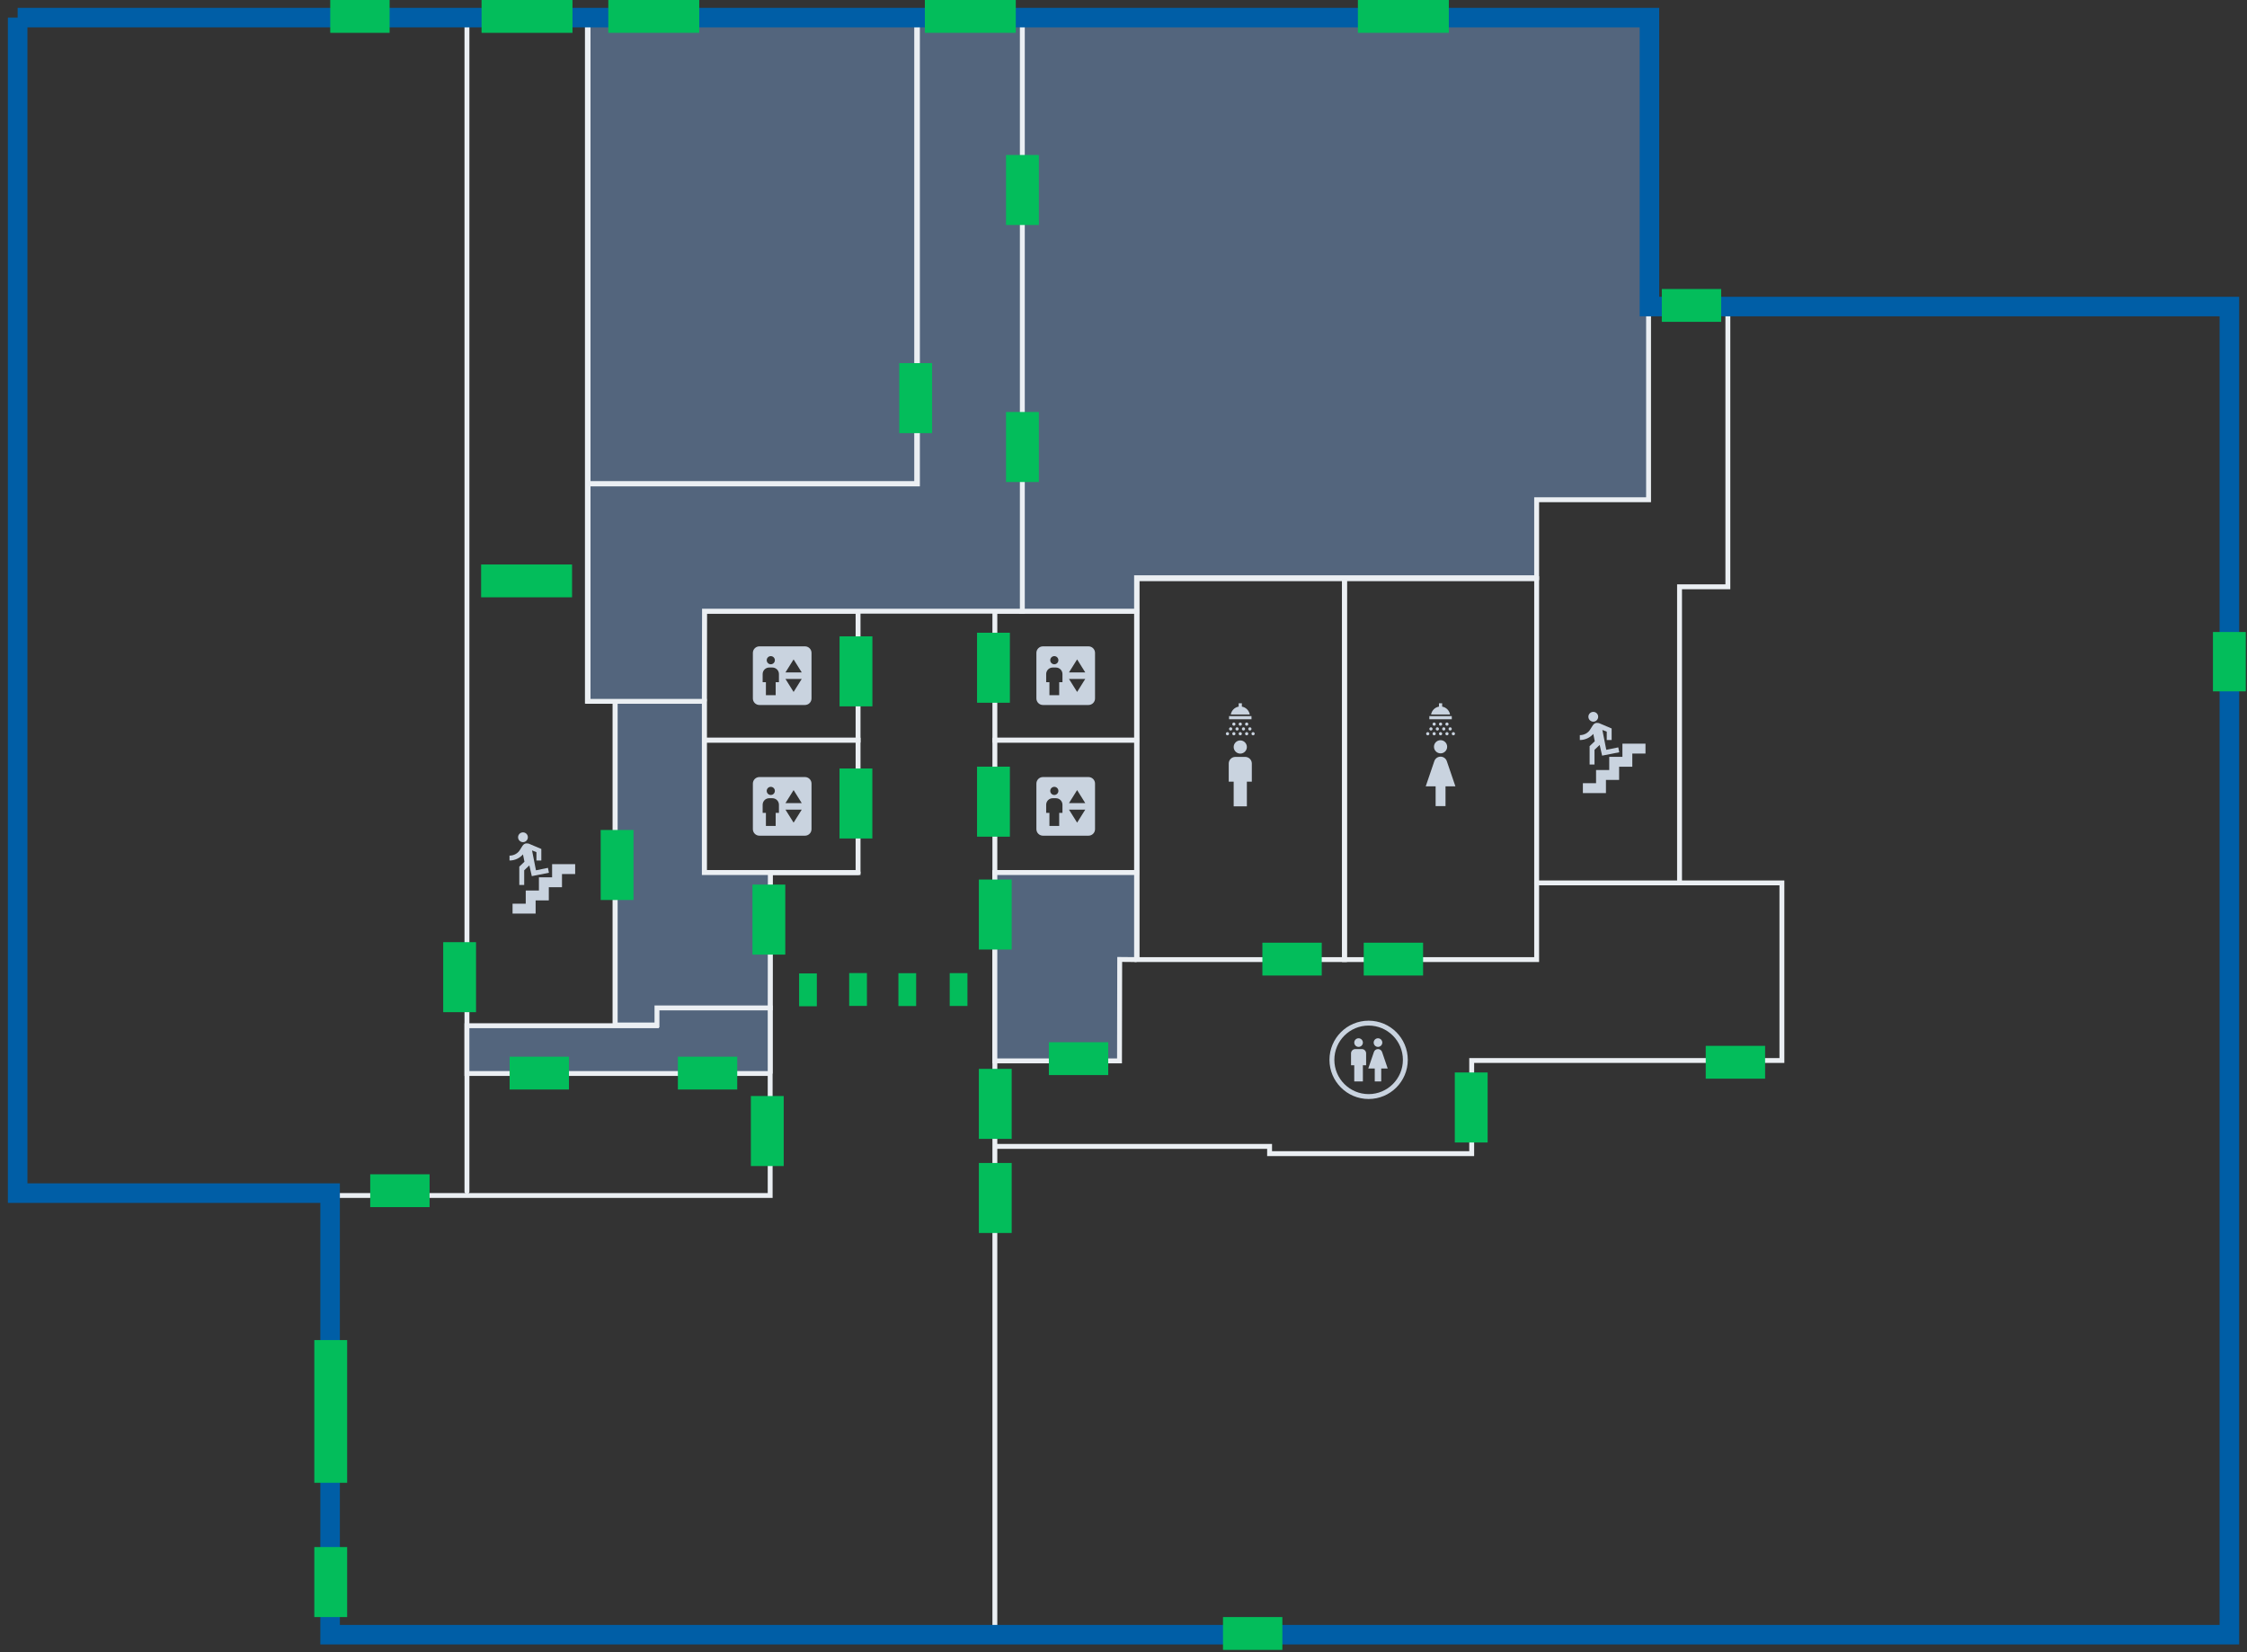 <?xml version="1.0" encoding="UTF-8" standalone="no"?>
<svg
   id="floorPlanSVG"
   width="100%"
   height="100%"
   viewBox="0 0 45989 33818"
   style="fill-rule: evenodd; clip-rule: evenodd; stroke-linecap: round; stroke-miterlimit: 1.5"
   version="1.1"
   xmlns="http://www.w3.org/2000/svg"
   xmlns:svg="http://www.w3.org/2000/svg">
  <rect x="0" y="0" width="45989" height="33818" fill="#333333" stroke="none"/>
  <g
     id="detail">
    <path
       d="M6759,24468l9003.94,-0l0,-6609.22l1798.9,0"
       style="fill: none; stroke: #ebeff3; stroke-width: 100px"
       id="path1" />
    <path
       d="M20361.8,17858.8l0,15598.2"
       style="fill: none; stroke: #ebeff3; stroke-width: 100px"
       id="path2" />
    <path
       d="M9556.84,24386.3l0,-24025.3l2465.16,0l0,13990.8l569,-0l0,6641.34"
       style="fill: none; stroke: #ebeff3; stroke-width: 100px"
       id="path3" />
    <rect
       x="23271.8"
       y="11844.3"
       width="4245.63"
       height="7795.58"
       style="fill: none; stroke: #ebeff3; stroke-width: 100px"
       id="rect3" />
    <rect
       x="27517.5"
       y="11844.3"
       width="3932.75"
       height="7795.58"
       style="fill: none; stroke: #ebeff3; stroke-width: 100px"
       id="rect4" />
    <rect
       x="14415"
       y="12508.8"
       width="3146.84"
       height="2640"
       style="fill: none; stroke: #ebeff3; stroke-width: 100px"
       id="rect5" />
    <rect
       x="14415"
       y="15148.8"
       width="3146.84"
       height="2710"
       style="fill: none; stroke: #ebeff3; stroke-width: 100px"
       id="rect6" />
    <rect
       x="20361.8"
       y="12508.8"
       width="2900"
       height="2640"
       style="fill: none; stroke: #ebeff3; stroke-width: 100px"
       id="rect7" />
    <rect
       x="20361.8"
       y="15148.8"
       width="2900"
       height="2710"
       style="fill: none; stroke: #ebeff3; stroke-width: 100px"
       id="rect8" />
    <path
       d="M31450.2,18070l5019.78,-0l0,3635.01l-6349,-0l0,1906.27l-4136.46,0l-0,-148.25l-5595.54,0"
       style="fill: none; stroke: #ebeff3; stroke-width: 100px"
       id="path8" />
    <path
       d="M34375,18070l0,-6060l989,-0l0,-5720"
       style="fill: none; stroke: #ebeff3; stroke-width: 100px"
       id="path9" />
    <path
       d="M15762.9,21971l-6206.1,-0l0,-977.866l3877.5,0l0,-365l2328.6,0l0,1342.87Z"
       style="fill: #53657d; stroke: #ebeff3; stroke-width: 100px"
       id="path10" />
    <path
       d="M23261.8,19639.9l-344.839,-3.133l-4,2076.27l-2551.16,-0l0,-3854.22l2900,0l0,1781.08Z"
       style="fill: #53657d; stroke: #ebeff3; stroke-width: 100px"
       id="path11" />
    <path
       d="M20910,12508.8l0,-12147.8l12831,0l0,9867l-2290.78,-0l-0,1596l-8188.38,-0l0,684.784l-2351.84,0Z"
       style="fill: #53657d; stroke: #ebeff3; stroke-width: 100px"
       id="path12" />
    <path
       d="M15766,17858.8l-1351,0l0,-3504.78l-1824,-0l0,6624l855,-0l0,-349.866l2316.94,0l3.061,-2769.35Z"
       style="fill: #53657d; stroke: #ebeff3; stroke-width: 100px"
       id="path13" />
    <path
       d="M14415,14354l-2379,-0l0,-4449l6741,-0l0,-9553l2147,-0l0,12156.8l-6505,0l-4,1845.22Z"
       style="fill: #53657d; stroke: #ebeff3; stroke-width: 100px"
       id="path14" />
    <rect
       x="12036"
       y="352"
       width="6725.84"
       height="9544"
       style="fill: #53657d; stroke: #ebeff3; stroke-width: 100px"
       id="rect14" />
    <g
       id="g16">
      <path
         d="M33205.8,15220.4l-0,269.769l-269.77,0l0,269.77l-269.769,0l-0,269.77l-269.77,-0l-0,202.327l472.097,-0l-0,-269.77l269.77,0l-0,-269.769l269.769,-0l0,-269.77l269.77,0l-0,-202.327l-472.097,-0Z"
         style="fill: #c9d3df; fill-rule: nonzero"
         id="path15" />
      <path
         d="M32609.5,14770.3c-54.595,0 -100.174,-46.079 -100.174,-100.173c0,-56.098 45.579,-100.174 100.174,-100.174c55.596,0 100.174,44.076 100.174,100.174c-0,54.094 -44.578,100.173 -100.174,100.173m180.813,695.206l-50.086,-219.38l-105.684,100.174l0,300.521l-100.174,-0l0,-375.652l105.684,-100.174l-30.553,-150.26c-64.612,75.13 -164.786,125.217 -275.478,125.217l-0,-100.174c95.666,0 175.304,-50.087 215.874,-121.21l50.087,-79.137c20.035,-31.054 50.087,-50.087 84.647,-50.087c15.527,-0 25.044,4.007 40.57,4.007l259.951,110.191l0,236.41l-100.173,0l-0,-171.297l-89.656,-35.061l80.139,406.706l245.426,-50.087l20.035,100.173l-350.609,69.12Z"
         style="fill: #c9d3df; fill-rule: nonzero"
         id="path16" />
    </g>
    <g
       id="g18">
      <path
         d="M11299.8,17686.4l-0,269.769l-269.77,0l0,269.77l-269.769,0l-0,269.77l-269.77,-0l-0,202.327l472.097,-0l-0,-269.77l269.77,0l-0,-269.769l269.769,-0l0,-269.77l269.77,0l-0,-202.327l-472.097,-0Z"
         style="fill: #c9d3df; fill-rule: nonzero"
         id="path17" />
      <path
         d="M10703.5,17236.3c-54.595,0 -100.174,-46.079 -100.174,-100.173c0,-56.098 45.579,-100.174 100.174,-100.174c55.596,-0 100.174,44.076 100.174,100.174c-0,54.094 -44.578,100.173 -100.174,100.173m180.813,695.206l-50.086,-219.38l-105.684,100.174l0,300.521l-100.174,-0l0,-375.652l105.684,-100.174l-30.553,-150.26c-64.612,75.13 -164.786,125.217 -275.478,125.217l-0,-100.174c95.666,0 175.304,-50.087 215.874,-121.21l50.087,-79.137c20.035,-31.054 50.087,-50.087 84.647,-50.087c15.527,-0 25.044,4.007 40.57,4.007l259.951,110.191l0,236.41l-100.173,0l-0,-171.297l-89.656,-35.061l80.139,406.706l245.426,-50.087l20.035,100.173l-350.609,69.12Z"
         style="fill: #c9d3df; fill-rule: nonzero"
         id="path18" />
    </g>
    <path
       d="M25646.8,14984.2c17.987,0 32.788,14.802 32.788,32.789c0,17.987 -14.801,32.788 -32.788,32.788c-17.987,0 -32.788,-14.801 -32.788,-32.788c-0,-17.987 14.801,-32.789 32.788,-32.789m-131.153,0c17.987,0 32.788,14.802 32.788,32.789c0,17.987 -14.801,32.788 -32.788,32.788c-17.987,0 -32.788,-14.801 -32.788,-32.788c-0,-17.987 14.801,-32.789 32.788,-32.789m-131.153,0c17.987,0 32.788,14.802 32.788,32.789c-0,17.987 -14.801,32.788 -32.788,32.788c-17.987,0 -32.789,-14.801 -32.789,-32.788c0,-17.987 14.802,-32.789 32.789,-32.789m-131.154,0c17.988,0 32.789,14.802 32.789,32.789c-0,17.987 -14.801,32.788 -32.789,32.788c-17.987,0 -32.788,-14.801 -32.788,-32.788c0,-17.987 14.801,-32.789 32.788,-32.789m-131.153,0c17.987,0 32.789,14.802 32.789,32.789c-0,17.987 -14.802,32.788 -32.789,32.788c-17.987,0 -32.788,-14.801 -32.788,-32.788c-0,-17.987 14.801,-32.789 32.788,-32.789m65.577,-98.364c17.987,-0 32.788,14.801 32.788,32.788c0,17.987 -14.801,32.788 -32.788,32.788c-17.987,0 -32.788,-14.801 -32.788,-32.788c-0,-17.987 14.801,-32.788 32.788,-32.788m131.153,-0c17.987,-0 32.788,14.801 32.788,32.788c0,17.987 -14.801,32.788 -32.788,32.788c-17.987,0 -32.788,-14.801 -32.788,-32.788c-0,-17.987 14.801,-32.788 32.788,-32.788m131.153,-0c17.987,-0 32.789,14.801 32.789,32.788c-0,17.987 -14.802,32.788 -32.789,32.788c-17.987,0 -32.788,-14.801 -32.788,-32.788c-0,-17.987 14.801,-32.788 32.788,-32.788m131.153,-0c17.988,-0 32.789,14.801 32.789,32.788c-0,17.987 -14.801,32.788 -32.789,32.788c-17.987,0 -32.788,-14.801 -32.788,-32.788c0,-17.987 14.801,-32.788 32.788,-32.788m-327.883,-98.365c17.988,-0 32.789,14.801 32.789,32.788c-0,17.987 -14.801,32.788 -32.789,32.788c-17.987,0 -32.788,-14.801 -32.788,-32.788c0,-17.987 14.801,-32.788 32.788,-32.788m131.154,-0c17.987,-0 32.788,14.801 32.788,32.788c-0,17.987 -14.801,32.788 -32.788,32.788c-17.987,0 -32.789,-14.801 -32.789,-32.788c0,-17.987 14.802,-32.788 32.789,-32.788m131.153,-0c17.987,-0 32.788,14.801 32.788,32.788c0,17.987 -14.801,32.788 -32.788,32.788c-17.987,0 -32.788,-14.801 -32.788,-32.788c-0,-17.987 14.801,-32.788 32.788,-32.788m98.365,-65.577l-459.036,0l-0,-65.577l459.036,0l-0,65.577m-35.412,-98.365l-388.213,0c13.771,-81.971 79.348,-147.547 161.318,-161.318l0,-68.2l65.577,-0l-0,68.2c81.971,13.771 147.547,79.347 161.318,161.318Z"
       style="fill: #c9d3df; fill-rule: nonzero"
       id="path19" />
    <path
       d="M25384.5,15153.8c74.06,-0 135.002,60.942 135.002,135.002c-0,74.06 -60.942,135.002 -135.002,135.002c-74.06,-0 -135.002,-60.942 -135.002,-135.002c-0,-74.06 60.942,-135.002 135.002,-135.002m-101.252,337.505l202.503,0c74.06,0 135.003,60.942 135.003,135.002l-0,371.256l-101.252,0l-0,506.258l-270.004,0l-0,-506.258l-101.252,0l-0,-371.256c-0,-74.06 60.942,-135.002 135.002,-135.002Z"
       style="fill: #c9d3df; fill-rule: nonzero"
       id="path20" />
    <path
       d="M29746.1,14984.2c17.988,0 32.789,14.802 32.789,32.789c-0,17.987 -14.801,32.788 -32.789,32.788c-17.987,0 -32.788,-14.801 -32.788,-32.788c0,-17.987 14.801,-32.789 32.788,-32.789m-131.153,0c17.987,0 32.789,14.802 32.789,32.789c-0,17.987 -14.802,32.788 -32.789,32.788c-17.987,0 -32.788,-14.801 -32.788,-32.788c-0,-17.987 14.801,-32.789 32.788,-32.789m-131.153,0c17.987,0 32.788,14.802 32.788,32.789c0,17.987 -14.801,32.788 -32.788,32.788c-17.987,0 -32.788,-14.801 -32.788,-32.788c-0,-17.987 14.801,-32.789 32.788,-32.789m-131.153,0c17.987,0 32.788,14.802 32.788,32.789c0,17.987 -14.801,32.788 -32.788,32.788c-17.987,0 -32.788,-14.801 -32.788,-32.788c-0,-17.987 14.801,-32.789 32.788,-32.789m-131.153,0c17.987,0 32.788,14.802 32.788,32.789c-0,17.987 -14.801,32.788 -32.788,32.788c-17.988,0 -32.789,-14.801 -32.789,-32.788c0,-17.987 14.801,-32.789 32.789,-32.789m65.576,-98.364c17.987,-0 32.789,14.801 32.789,32.788c-0,17.987 -14.802,32.788 -32.789,32.788c-17.987,0 -32.788,-14.801 -32.788,-32.788c-0,-17.987 14.801,-32.788 32.788,-32.788m131.153,-0c17.988,-0 32.789,14.801 32.789,32.788c-0,17.987 -14.801,32.788 -32.789,32.788c-17.987,0 -32.788,-14.801 -32.788,-32.788c0,-17.987 14.801,-32.788 32.788,-32.788m131.154,-0c17.987,-0 32.788,14.801 32.788,32.788c-0,17.987 -14.801,32.788 -32.788,32.788c-17.988,0 -32.789,-14.801 -32.789,-32.788c0,-17.987 14.801,-32.788 32.789,-32.788m131.153,-0c17.987,-0 32.788,14.801 32.788,32.788c0,17.987 -14.801,32.788 -32.788,32.788c-17.987,0 -32.788,-14.801 -32.788,-32.788c-0,-17.987 14.801,-32.788 32.788,-32.788m-327.883,-98.365c17.987,-0 32.788,14.801 32.788,32.788c0,17.987 -14.801,32.788 -32.788,32.788c-17.987,0 -32.788,-14.801 -32.788,-32.788c-0,-17.987 14.801,-32.788 32.788,-32.788m131.153,-0c17.987,-0 32.788,14.801 32.788,32.788c0,17.987 -14.801,32.788 -32.788,32.788c-17.987,0 -32.788,-14.801 -32.788,-32.788c-0,-17.987 14.801,-32.788 32.788,-32.788m131.153,-0c17.987,-0 32.789,14.801 32.789,32.788c-0,17.987 -14.802,32.788 -32.789,32.788c-17.987,0 -32.788,-14.801 -32.788,-32.788c-0,-17.987 14.801,-32.788 32.788,-32.788m98.365,-65.577l-459.036,0l-0,-65.577l459.036,0l0,65.577m-35.411,-98.365l-388.214,0c13.771,-81.971 79.348,-147.547 161.319,-161.318l-0,-68.2l65.576,-0l0,68.2c81.971,13.771 147.548,79.347 161.319,161.318Z"
       style="fill: #c9d3df; fill-rule: nonzero"
       id="path21" />
    <path
       d="M29483.8,15148.8c74.059,0 135,60.942 135,135c0,74.059 -60.941,135 -135,135c-74.059,0 -135,-60.941 -135,-135c0,-74.058 60.941,-135 135,-135m-101.25,1350l0,-405l-202.5,0l174.825,-512.325c16.875,-55.35 68.175,-95.175 128.925,-95.175c60.75,0 112.05,39.825 128.925,95.175l174.825,512.325l-202.5,0l0,405l-202.5,0Z"
       style="fill: #c9d3df; fill-rule: nonzero"
       id="path22" />
    <path
       d="M28011.5,20890c-442.36,-0 -801.5,359.14 -801.5,801.5c0,442.36 359.14,801.5 801.5,801.5c442.36,-0 801.5,-359.14 801.5,-801.5c0,-442.36 -359.14,-801.5 -801.5,-801.5Zm0,100c387.168,-0 701.5,314.332 701.5,701.5c0,387.168 -314.332,701.5 -701.5,701.5c-387.168,-0 -701.5,-314.332 -701.5,-701.5c0,-387.168 314.332,-701.5 701.5,-701.5Zm-271.975,480.75l132.45,-0c48.44,-0 88.3,39.86 88.3,88.3l-0,242.825l-66.225,-0l-0,331.125l-176.6,-0l-0,-331.125l-66.225,-0l-0,-242.825c-0,-48.44 39.86,-88.3 88.3,-88.3Zm397.35,662.25l-0,-264.9l-132.45,-0l114.348,-335.099c11.038,-36.203 44.592,-62.251 84.327,-62.251c39.735,-0 73.289,26.048 84.326,62.251l114.349,335.099l-132.45,-0l-0,264.9l-132.45,-0Zm-331.125,-883c48.44,-0 88.3,39.86 88.3,88.3c-0,48.44 -39.86,88.3 -88.3,88.3c-48.44,-0 -88.3,-39.86 -88.3,-88.3c-0,-48.44 39.86,-88.3 88.3,-88.3Zm397.35,-0c48.44,-0 88.3,39.86 88.3,88.3c-0,48.44 -39.86,88.3 -88.3,88.3c-48.44,-0 -88.3,-39.86 -88.3,-88.3c-0,-48.44 39.86,-88.3 88.3,-88.3Z"
       style="fill: #c9d3df"
       id="path23" />
    <path
       d="M22278.5,15903.8l-933.334,0c-73.333,0 -133.333,60 -133.333,133.334l0,933.333c0,73.333 60,133.333 133.333,133.333l933.334,0c73.333,0 133.333,-60 133.333,-133.333l0,-933.333c0,-73.334 -60,-133.334 -133.333,-133.334m-700,200c46,0 83.333,37.334 83.333,83.334c0,46 -37.333,83.333 -83.333,83.333c-46,0 -83.334,-37.333 -83.334,-83.333c0,-46 37.334,-83.334 83.334,-83.334m166.666,533.334l-66.666,-0l-0,266.666l-200,0l-0,-266.666l-66.667,-0l0,-166.667c0,-73.333 60,-133.333 133.333,-133.333l66.667,-0c73.333,-0 133.333,60 133.333,133.333l0,166.667m300,200l-166.666,-266.667l333.333,0l-166.667,266.667m-166.666,-400l166.666,-266.667l166.667,266.667l-333.333,-0Z"
       style="fill: #c9d3df; fill-rule: nonzero"
       id="path24" />
    <path
       d="M22278.5,13228.8l-933.334,0c-73.333,0 -133.333,60 -133.333,133.334l0,933.333c0,73.333 60,133.333 133.333,133.333l933.334,0c73.333,0 133.333,-60 133.333,-133.333l0,-933.333c0,-73.334 -60,-133.334 -133.333,-133.334m-700,200c46,0 83.333,37.334 83.333,83.334c0,46 -37.333,83.333 -83.333,83.333c-46,0 -83.334,-37.333 -83.334,-83.333c0,-46 37.334,-83.334 83.334,-83.334m166.666,533.334l-66.666,-0l-0,266.666l-200,0l-0,-266.666l-66.667,-0l0,-166.667c0,-73.333 60,-133.333 133.333,-133.333l66.667,-0c73.333,-0 133.333,60 133.333,133.333l0,166.667m300,200l-166.666,-266.667l333.333,0l-166.667,266.667m-166.666,-400l166.666,-266.667l166.667,266.667l-333.333,-0Z"
       style="fill: #c9d3df; fill-rule: nonzero"
       id="path25" />
    <path
       d="M16475.7,15903.8l-933.334,0c-73.333,0 -133.333,60 -133.333,133.334l0,933.333c0,73.333 60,133.333 133.333,133.333l933.334,0c73.333,0 133.333,-60 133.333,-133.333l0,-933.333c0,-73.334 -60,-133.334 -133.333,-133.334m-700,200c46,0 83.333,37.334 83.333,83.334c-0,46 -37.333,83.333 -83.333,83.333c-46,0 -83.334,-37.333 -83.334,-83.333c0,-46 37.334,-83.334 83.334,-83.334m166.666,533.334l-66.666,-0l-0,266.666l-200,0l-0,-266.666l-66.667,-0l-0,-166.667c-0,-73.333 60,-133.333 133.333,-133.333l66.667,-0c73.333,-0 133.333,60 133.333,133.333l0,166.667m300,200l-166.666,-266.667l333.333,0l-166.667,266.667m-166.666,-400l166.666,-266.667l166.667,266.667l-333.333,-0Z"
       style="fill: #c9d3df; fill-rule: nonzero"
       id="path26" />
    <path
       d="M16475.7,13228.8l-933.334,0c-73.333,0 -133.333,60 -133.333,133.334l0,933.333c0,73.333 60,133.333 133.333,133.333l933.334,0c73.333,0 133.333,-60 133.333,-133.333l0,-933.333c0,-73.334 -60,-133.334 -133.333,-133.334m-700,200c46,0 83.333,37.334 83.333,83.334c-0,46 -37.333,83.333 -83.333,83.333c-46,0 -83.334,-37.333 -83.334,-83.333c0,-46 37.334,-83.334 83.334,-83.334m166.666,533.334l-66.666,-0l-0,266.666l-200,0l-0,-266.666l-66.667,-0l-0,-166.667c-0,-73.333 60,-133.333 133.333,-133.333l66.667,-0c73.333,-0 133.333,60 133.333,133.333l0,166.667m300,200l-166.666,-266.667l333.333,0l-166.667,266.667m-166.666,-400l166.666,-266.667l166.667,266.667l-333.333,-0Z"
       style="fill: #c9d3df; fill-rule: nonzero"
       id="path27" />
  </g>
  <g
     id="outline">
    <path
       d="M361.34,361l33397.5,0l0,5913.15l11869.2,-0l0,27182.8l-38872,0l0,-9037l-6394.66,0l0,-24059Z"
       style="fill: none; stroke: #005ea6; stroke-width: 400px"
       id="path28" />
  </g>
  <rect
     x="6433"
     y="27427"
     width="672"
     height="2921"
     style="fill-rule:evenodd;clip-rule:evenodd;stroke-linecap:round;stroke-miterlimit:1.5;fill:#03bd5b"
     id="door_rect28" />
  <path
     d="M11717,672l0,-672l-1861,0l0,672l1861,0Z"
     style="fill-rule:evenodd;clip-rule:evenodd;stroke-linecap:round;stroke-miterlimit:1.5;fill:#03bd5b"
     id="door_path29" />
  <path
     d="m 11708,12225 v -672 H 9847 v 672 z"
     style="fill-rule:evenodd;clip-rule:evenodd;stroke-linecap:round;stroke-miterlimit:1.5;fill:#03bd5b"
     id="door_path29-8" />
  <path
     id="door_acu-1"
     d="M14311,672l0,-672l-1861,0l0,672l1861,0Z"
     style="fill-rule:evenodd;clip-rule:evenodd;stroke-linecap:round;stroke-miterlimit:1.5;fill:#03bd5b" />
  <path
     d="M20790,672l0,-672l-1861,0l0,672l1861,0Z"
     style="fill-rule:evenodd;clip-rule:evenodd;stroke-linecap:round;stroke-miterlimit:1.5;fill:#03bd5b"
     id="door_path30" />
  <path
     d="M29653,672l-0,-672l-1861,0l-0,672l1861,0Z"
     style="fill-rule:evenodd;clip-rule:evenodd;stroke-linecap:round;stroke-miterlimit:1.5;fill:#03bd5b"
     id="door_path31" />
  <path
     d="M7974,672l-0,-672l-1215,0l-0,672l1215,0Z"
     style="fill-rule:evenodd;clip-rule:evenodd;stroke-linecap:round;stroke-miterlimit:1.5;fill:#03bd5b"
     id="door_path32" />
  <path
     d="M35227,6587l0,-672l-1215,0l0,672l1215,0Z"
     style="fill-rule:evenodd;clip-rule:evenodd;stroke-linecap:round;stroke-miterlimit:1.5;fill:#03bd5b"
     id="door_path33" />
  <path
     d="M26246,33768l-0,-672l-1215,0l-0,672l1215,0Z"
     style="fill-rule:evenodd;clip-rule:evenodd;stroke-linecap:round;stroke-miterlimit:1.5;fill:#03bd5b"
     id="door_path34" />
  <path
     d="m 8792.222,24705.889 v -672 h -1215 v 672 z"
     style="fill-rule:evenodd;clip-rule:evenodd;stroke-linecap:round;stroke-miterlimit:1.5;fill:#03bd5b"
     id="door_path34-9" />
  <path
     d="m 22681.889,22003 v -672 h -1215 v 672 z"
     style="fill-rule:evenodd;clip-rule:evenodd;stroke-linecap:round;stroke-miterlimit:1.5;fill:#03bd5b"
     id="door_path34-9-4" />
  <path
     d="m 16718.185,20594.852 v -672 h -363.148 v 672 z"
     style="fill-rule:evenodd;clip-rule:evenodd;stroke-linecap:round;stroke-miterlimit:1.5;fill:#03bd5b;stroke-width:0.547"
     id="door_speed-gate-1" />
  <path
     d="m 36126.074,22077.074 v -672 h -1215 v 672 z"
     style="fill-rule:evenodd;clip-rule:evenodd;stroke-linecap:round;stroke-miterlimit:1.5;fill:#03bd5b"
     id="door_path34-9-4-8" />
  <path
     d="m 27052,19966 v -672 h -1215 v 672 z"
     style="fill-rule:evenodd;clip-rule:evenodd;stroke-linecap:round;stroke-miterlimit:1.5;fill:#03bd5b"
     id="door_path34-9-0" />
  <path
     d="m 29126.148,19966 v -672 h -1215 v 672 z"
     style="fill-rule:evenodd;clip-rule:evenodd;stroke-linecap:round;stroke-miterlimit:1.5;fill:#03bd5b"
     id="door_path34-9-5" />
  <path
     d="m 11645,22299 v -672 h -1215 v 672 z"
     style="fill-rule:evenodd;clip-rule:evenodd;stroke-linecap:round;stroke-miterlimit:1.5;fill:#03bd5b"
     id="door_path34-9-9" />
  <path
     d="m 15089,22299 v -672 h -1215 v 672 z"
     style="fill-rule:evenodd;clip-rule:evenodd;stroke-linecap:round;stroke-miterlimit:1.5;fill:#03bd5b"
     id="door_path34-9-3" />
  <rect
     x="6433"
     y="31663"
     width="672"
     height="1433"
     style="fill-rule:evenodd;clip-rule:evenodd;stroke-linecap:round;stroke-miterlimit:1.5;fill:#03bd5b"
     id="door_rect34" />
  <rect
     x="15368"
     y="22432"
     width="672"
     height="1433"
     style="fill-rule:evenodd;clip-rule:evenodd;stroke-linecap:round;stroke-miterlimit:1.5;fill:#03bd5b"
     id="door_ACU-02-D2" />
  <rect
     x="15400.258"
     y="18104.678"
     width="672"
     height="1433"
     style="fill-rule:evenodd;clip-rule:evenodd;stroke-linecap:round;stroke-miterlimit:1.5;fill:#03bd5b"
     id="door_ACU-01-D1" />
  <rect
     x="18405"
     y="7432"
     width="672"
     height="1433"
     style="fill-rule:evenodd;clip-rule:evenodd;stroke-linecap:round;stroke-miterlimit:1.5;fill:#03bd5b"
     id="door_rect34-9-3-5" />
  <rect
     x="20590"
     y="3172"
     width="672"
     height="1433"
     style="fill-rule:evenodd;clip-rule:evenodd;stroke-linecap:round;stroke-miterlimit:1.5;fill:#03bd5b"
     id="door_ACU-06-D10" />
  <rect
     x="20590"
     y="8432"
     width="672"
     height="1433"
     style="fill-rule:evenodd;clip-rule:evenodd;stroke-linecap:round;stroke-miterlimit:1.5;fill:#03bd5b"
     id="door_rect34-9-3-7" />
  <rect
     x="12294"
     y="16987"
     width="672"
     height="1433"
     style="fill-rule:evenodd;clip-rule:evenodd;stroke-linecap:round;stroke-miterlimit:1.5;fill:#03bd5b"
     id="door_ACU-02-D3" />
  <rect
     x="17182.037"
     y="15728"
     width="672"
     height="1433"
     style="fill-rule:evenodd;clip-rule:evenodd;stroke-linecap:round;stroke-miterlimit:1.5;fill:#03bd5b"
     id="door_lift-reader-1" />
  <rect
     x="17183"
     y="13024"
     width="672"
     height="1433"
     style="fill-rule:evenodd;clip-rule:evenodd;stroke-linecap:round;stroke-miterlimit:1.5;fill:#03bd5b"
     id="door_lift-reader-2" />
  <rect
     x="19997"
     y="12950"
     width="672"
     height="1433"
     style="fill-rule:evenodd;clip-rule:evenodd;stroke-linecap:round;stroke-miterlimit:1.5;fill:#03bd5b"
     id="door_lift-reader-3" />
  <rect
     x="19997"
     y="15691"
     width="672"
     height="1433"
     style="fill-rule:evenodd;clip-rule:evenodd;stroke-linecap:round;stroke-miterlimit:1.5;fill:#03bd5b"
     id="door_lift-reader-4" />
  <rect
     x="20034"
     y="18001.227"
     width="672"
     height="1433"
     style="fill-rule:evenodd;clip-rule:evenodd;stroke-linecap:round;stroke-miterlimit:1.5;fill:#03bd5b"
     id="door_rect34-9-6" />
  <rect
     x="20034.037"
     y="21876.111"
     width="672"
     height="1433"
     style="fill-rule:evenodd;clip-rule:evenodd;stroke-linecap:round;stroke-miterlimit:1.5;fill:#03bd5b"
     id="door_rect34-9-34" />
  <rect
     x="20034.111"
     y="23802.26"
     width="672"
     height="1433"
     style="fill-rule:evenodd;clip-rule:evenodd;stroke-linecap:round;stroke-miterlimit:1.5;fill:#03bd5b"
     id="door_rect34-9-0" />
  <rect
     x="29775"
     y="21950"
     width="672"
     height="1433"
     style="fill-rule:evenodd;clip-rule:evenodd;stroke-linecap:round;stroke-miterlimit:1.5;fill:#03bd5b"
     id="door_rect34-9-0-6" />
  <rect
     x="9071"
     y="19283"
     width="672"
     height="1433"
     style="fill-rule:evenodd;clip-rule:evenodd;stroke-linecap:round;stroke-miterlimit:1.5;fill:#03bd5b"
     id="door_rect34-9-60" />
  <rect
     x="45292"
     y="12935"
     width="672"
     height="1215"
     style="fill-rule:evenodd;clip-rule:evenodd;stroke-linecap:round;stroke-miterlimit:1.5;fill:#03bd5b"
     id="door_rect35" />
  <path
     d="m 17743.125,20587.857 v -672 h -363.148 v 672 z"
     style="fill-rule:evenodd;clip-rule:evenodd;stroke-linecap:round;stroke-miterlimit:1.5;fill:#03bd5b;stroke-width:0.547"
     id="door_speed-gate-2" />
  <path
     d="m 18750.825,20590.258 v -672 h -363.148 v 672 z"
     style="fill-rule:evenodd;clip-rule:evenodd;stroke-linecap:round;stroke-miterlimit:1.5;fill:#03bd5b;stroke-width:0.547"
     id="door_speed-gate-3" />
  <path
     d="m 19800.728,20588.913 v -672 h -363.148 v 672 z"
     style="fill-rule:evenodd;clip-rule:evenodd;stroke-linecap:round;stroke-miterlimit:1.5;fill:#03bd5b;stroke-width:0.547"
     id="door_speed-gate-4" />
</svg>
